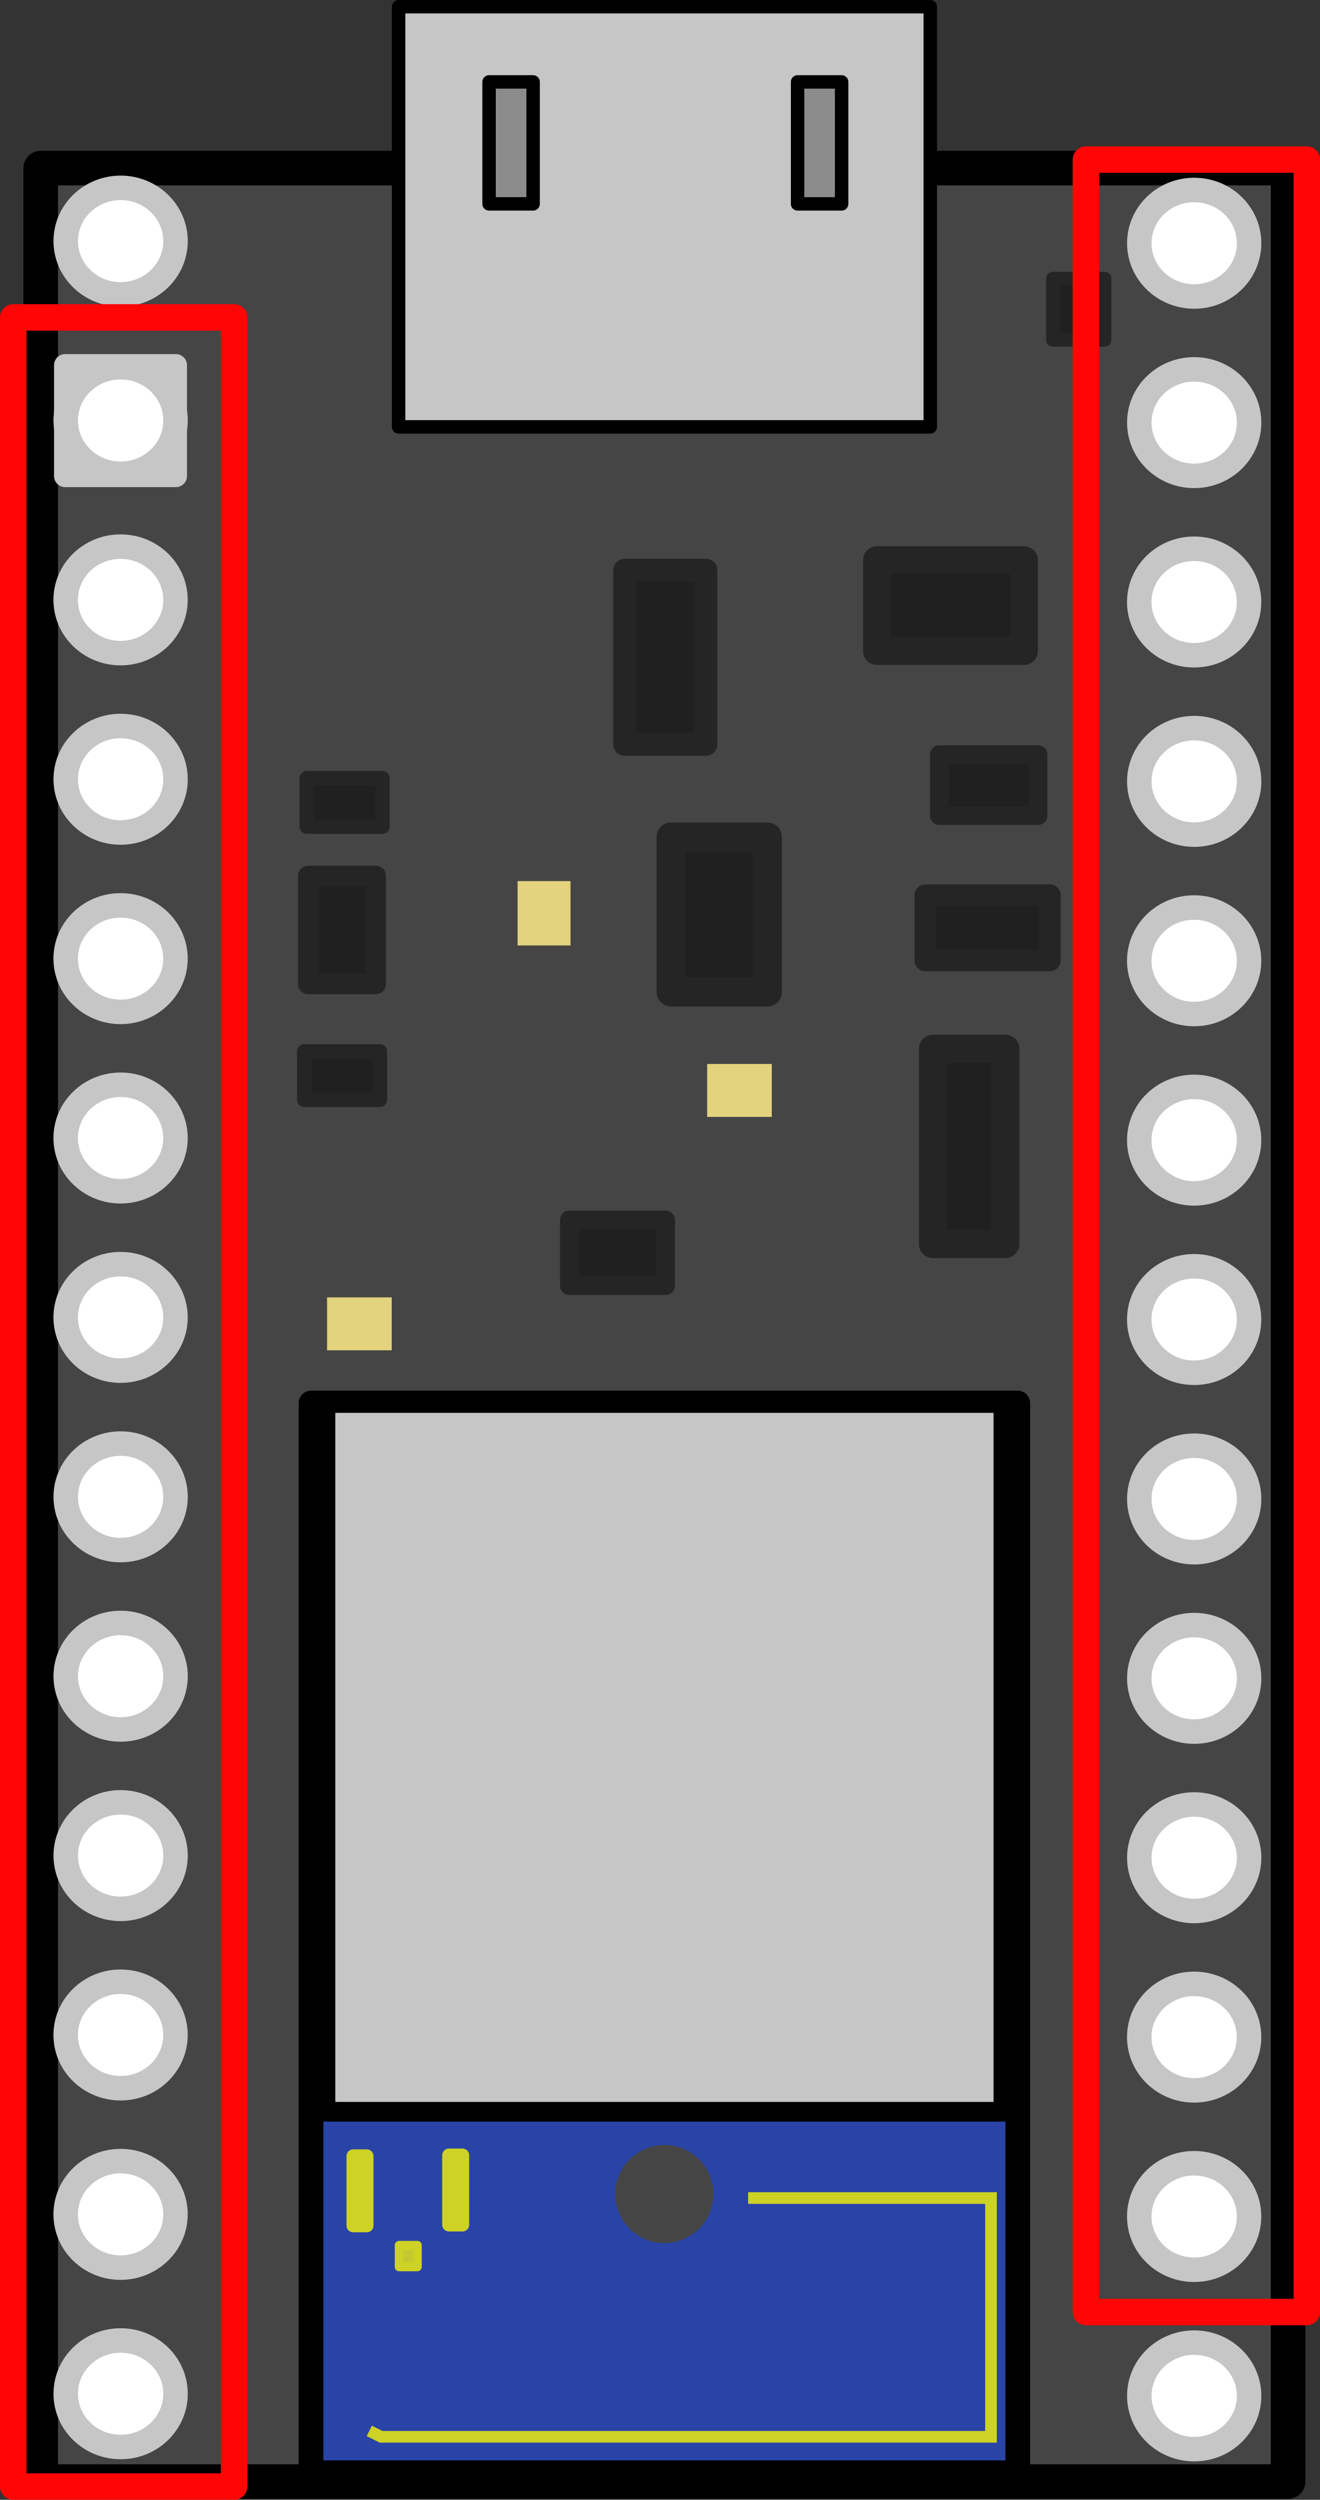 <?xml version="1.0" encoding="UTF-8" standalone="no"?>
<!-- Created with Inkscape (http://www.inkscape.org/) -->

<svg
   xmlns:dc="http://purl.org/dc/elements/1.1/"
   xmlns:cc="http://creativecommons.org/ns#"
   xmlns:rdf="http://www.w3.org/1999/02/22-rdf-syntax-ns#"
   xmlns:svg="http://www.w3.org/2000/svg"
   xmlns="http://www.w3.org/2000/svg"
   xmlns:sodipodi="http://sodipodi.sourceforge.net/DTD/sodipodi-0.dtd"
   xmlns:inkscape="http://www.inkscape.org/namespaces/inkscape"
   width="98.43"
   height="186.293"
   viewBox="0 0 26.043 49.29"
   version="1.1"
   id="svg8"
   inkscape:version="0.92.3 (2405546, 2018-03-11)"
   sodipodi:docname="ble_micro_pro_connection.svg">
  <rect x="0" y="0" width="26.043" height="49.29" fill="#333333" stroke="none"/>
  <defs
     id="defs2">
    <inkscape:perspective
       sodipodi:type="inkscape:persp3d"
       inkscape:vp_x="0 : 39.687501 : 1"
       inkscape:vp_y="0 : 999.99999 : 0"
       inkscape:vp_z="158.75 : 39.687501 : 1"
       inkscape:persp3d-origin="79.375 : 26.458334 : 1"
       id="perspective4533" />
  </defs>
  <sodipodi:namedview
     id="base"
     pagecolor="#ffffff"
     bordercolor="#666666"
     borderopacity="1.0"
     inkscape:pageopacity="0.0"
     inkscape:pageshadow="2"
     inkscape:zoom="2.8"
     inkscape:cx="-23.440826"
     inkscape:cy="119.76349"
     inkscape:document-units="mm"
     inkscape:current-layer="layer1"
     showgrid="false"
     units="px"
     inkscape:window-width="1920"
     inkscape:window-height="1137"
     inkscape:window-x="-8"
     inkscape:window-y="32"
     inkscape:window-maximized="1"
     fit-margin-top="0"
     fit-margin-left="0"
     fit-margin-right="0"
     fit-margin-bottom="0" />
  <g
     inkscape:label="レイヤー 1"
     inkscape:groupmode="layer"
     id="layer1"
     transform="translate(-66.524,-231.439)">
    <g
       style="fill:#000000;fill-opacity:0;stroke:#000000;stroke-width:-0;stroke-linecap:round;stroke-linejoin:round;stroke-opacity:1"
       id="g8"
       transform="matrix(0.004,0,0,0.004,-213.789,106.633)" />
    <g
       id="g10"
       style="fill:#000000;fill-opacity:0;stroke:#000000;stroke-width:0;stroke-linecap:round;stroke-linejoin:round;stroke-opacity:1"
       transform="matrix(0.004,0,0,0.004,-213.789,106.633)" />
    <g
       style="fill:#000000;fill-opacity:0;stroke:#000000;stroke-width:-0;stroke-linecap:round;stroke-linejoin:round;stroke-opacity:1"
       id="g158"
       transform="matrix(0.004,0,0,0.004,-213.789,106.633)" />
    <g
       style="fill:#000000;fill-opacity:0;stroke:#000000;stroke-width:-0;stroke-linecap:round;stroke-linejoin:round;stroke-opacity:1"
       id="g160"
       transform="matrix(0.004,0,0,0.004,-213.789,106.633)" />
    <g
       style="fill:#000000;fill-opacity:0;stroke:#000000;stroke-width:-0;stroke-linecap:round;stroke-linejoin:round;stroke-opacity:1"
       id="g226"
       transform="matrix(0.004,0,0,0.004,-213.789,106.633)" />
    <g
       style="fill:#000000;fill-opacity:0;stroke:#000000;stroke-width:-0;stroke-linecap:round;stroke-linejoin:round;stroke-opacity:1"
       id="g228"
       transform="matrix(0.004,0,0,0.004,-213.789,106.633)" />
    <g
       style="fill:#000000;fill-opacity:0;stroke:#000000;stroke-width:-0;stroke-linecap:round;stroke-linejoin:round;stroke-opacity:1"
       id="g280"
       transform="matrix(0.004,0,0,0.004,-213.789,106.633)" />
    <g
       style="fill:#000000;fill-opacity:0;stroke:#000000;stroke-width:-0;stroke-linecap:round;stroke-linejoin:round;stroke-opacity:1"
       id="g282"
       transform="matrix(0.004,0,0,0.004,-213.789,106.633)" />
    <g
       style="fill:#000000;fill-opacity:0;stroke:#000000;stroke-width:-0;stroke-linecap:round;stroke-linejoin:round;stroke-opacity:1"
       id="g290"
       transform="matrix(0.004,0,0,0.004,-213.789,106.633)" />
    <g
       style="fill:#000000;fill-opacity:0;stroke:#000000;stroke-width:-0;stroke-linecap:round;stroke-linejoin:round;stroke-opacity:1"
       id="g292"
       transform="matrix(0.004,0,0,0.004,-213.789,106.633)" />
    <g
       style="fill:#000000;fill-opacity:0;stroke:#000000;stroke-width:-0;stroke-linecap:round;stroke-linejoin:round;stroke-opacity:1"
       id="g294"
       transform="matrix(0.004,0,0,0.004,-213.789,106.633)" />
    <g
       id="g5760"
       transform="translate(10.772,-1.323)">
      <rect
         y="236.077"
         x="56.555"
         height="45.616"
         width="24.611"
         id="rect4529"
         style="fill:#454545;fill-opacity:1;stroke:#000000;stroke-width:0.682;stroke-linecap:square;stroke-linejoin:round;stroke-miterlimit:4;stroke-dasharray:none;stroke-opacity:1;paint-order:normal" />
      <g
         transform="translate(27.868,1.134)"
         id="g4666">
        <rect
           style="fill:#2944a6;fill-opacity:1;stroke:#000000;stroke-width:0.487;stroke-linecap:square;stroke-linejoin:round;stroke-miterlimit:4;stroke-dasharray:none;stroke-opacity:1;paint-order:normal"
           id="rect4549-0"
           width="13.943"
           height="21.093"
           x="34.021"
           y="259.292" />
        <rect
           style="fill:#c6c6c6;fill-opacity:1;stroke:#000000;stroke-width:0.388;stroke-linecap:square;stroke-linejoin:round;stroke-miterlimit:4;stroke-dasharray:none;stroke-opacity:1;paint-order:normal"
           id="rect4549-8"
           width="13.374"
           height="13.975"
           x="34.306"
           y="259.292" />
        <path
           sodipodi:nodetypes="ccccc"
           inkscape:connector-curvature="0"
           id="path4617"
           d="m 35.17,279.56 0.233,0.116 h 12.033 v -4.708 h -4.792"
           style="fill:none;stroke:#ced225;stroke-width:0.23px;stroke-linecap:butt;stroke-linejoin:miter;stroke-opacity:1" />
        <circle
           style="fill:#454545;fill-opacity:1;stroke:#454545;stroke-width:0.265;stroke-linecap:square;stroke-linejoin:round;stroke-miterlimit:4;stroke-dasharray:none;stroke-opacity:1;paint-order:normal"
           id="path4619"
           cx="40.992"
           cy="274.89"
           r="0.835" />
        <rect
           style="fill:#c3c92e;fill-opacity:1;stroke:#ced225;stroke-width:0.265;stroke-linecap:square;stroke-linejoin:round;stroke-miterlimit:4;stroke-dasharray:none;stroke-opacity:1;paint-order:normal"
           id="rect4621"
           width="0.267"
           height="1.37"
           x="34.853"
           y="274.141" />
        <rect
           style="fill:#c3c92e;fill-opacity:1;stroke:#ced225;stroke-width:0.265;stroke-linecap:square;stroke-linejoin:round;stroke-miterlimit:4;stroke-dasharray:none;stroke-opacity:1;paint-order:normal"
           id="rect4621-9"
           width="0.267"
           height="1.37"
           x="36.741"
           y="274.125" />
        <rect
           style="fill:#c3c92e;fill-opacity:1;stroke:#ced225;stroke-width:0.172;stroke-linecap:square;stroke-linejoin:round;stroke-miterlimit:4;stroke-dasharray:none;stroke-opacity:1;paint-order:normal"
           id="rect4621-9-7"
           width="0.36"
           height="0.427"
           x="35.759"
           y="275.899" />
      </g>
      <g
         transform="translate(-7.951,0.71)"
         id="g4805-7">
        <ellipse
           style="fill:#ffffff;fill-opacity:1;stroke:#c6c6c6;stroke-width:0.483;stroke-linecap:square;stroke-linejoin:round;stroke-miterlimit:4;stroke-dasharray:none;stroke-opacity:1;paint-order:normal"
           id="path4673-8"
           cx="87.264"
           cy="236.848"
           rx="1.083"
           ry="1.05" />
        <ellipse
           style="fill:#ffffff;fill-opacity:1;stroke:#c6c6c6;stroke-width:0.483;stroke-linecap:square;stroke-linejoin:round;stroke-miterlimit:4;stroke-dasharray:none;stroke-opacity:1;paint-order:normal"
           id="path4673-7-3"
           cx="87.264"
           cy="240.385"
           rx="1.083"
           ry="1.05" />
        <ellipse
           style="fill:#ffffff;fill-opacity:1;stroke:#c6c6c6;stroke-width:0.483;stroke-linecap:square;stroke-linejoin:round;stroke-miterlimit:4;stroke-dasharray:none;stroke-opacity:1;paint-order:normal"
           id="path4673-7-5-3"
           cx="87.263"
           cy="243.922"
           rx="1.083"
           ry="1.05" />
        <ellipse
           style="fill:#ffffff;fill-opacity:1;stroke:#c6c6c6;stroke-width:0.483;stroke-linecap:square;stroke-linejoin:round;stroke-miterlimit:4;stroke-dasharray:none;stroke-opacity:1;paint-order:normal"
           id="path4673-7-5-5-1"
           cx="87.264"
           cy="247.459"
           rx="1.083"
           ry="1.05" />
        <ellipse
           style="fill:#ffffff;fill-opacity:1;stroke:#c6c6c6;stroke-width:0.483;stroke-linecap:square;stroke-linejoin:round;stroke-miterlimit:4;stroke-dasharray:none;stroke-opacity:1;paint-order:normal"
           id="path4673-7-5-5-2-82"
           cx="87.263"
           cy="250.996"
           rx="1.083"
           ry="1.05" />
        <ellipse
           style="fill:#ffffff;fill-opacity:1;stroke:#c6c6c6;stroke-width:0.483;stroke-linecap:square;stroke-linejoin:round;stroke-miterlimit:4;stroke-dasharray:none;stroke-opacity:1;paint-order:normal"
           id="path4673-7-5-5-2-8-2"
           cx="87.263"
           cy="254.533"
           rx="1.083"
           ry="1.05" />
        <ellipse
           style="fill:#ffffff;fill-opacity:1;stroke:#c6c6c6;stroke-width:0.483;stroke-linecap:square;stroke-linejoin:round;stroke-miterlimit:4;stroke-dasharray:none;stroke-opacity:1;paint-order:normal"
           id="path4673-7-5-5-2-4-8"
           cx="87.263"
           cy="258.07"
           rx="1.083"
           ry="1.05" />
        <ellipse
           style="fill:#ffffff;fill-opacity:1;stroke:#c6c6c6;stroke-width:0.483;stroke-linecap:square;stroke-linejoin:round;stroke-miterlimit:4;stroke-dasharray:none;stroke-opacity:1;paint-order:normal"
           id="path4673-7-5-5-2-7-7"
           cx="87.264"
           cy="261.608"
           rx="1.083"
           ry="1.05" />
        <ellipse
           style="fill:#ffffff;fill-opacity:1;stroke:#c6c6c6;stroke-width:0.483;stroke-linecap:square;stroke-linejoin:round;stroke-miterlimit:4;stroke-dasharray:none;stroke-opacity:1;paint-order:normal"
           id="path4673-7-5-5-2-44-4"
           cx="87.264"
           cy="265.145"
           rx="1.083"
           ry="1.05" />
        <ellipse
           style="fill:#ffffff;fill-opacity:1;stroke:#c6c6c6;stroke-width:0.483;stroke-linecap:square;stroke-linejoin:round;stroke-miterlimit:4;stroke-dasharray:none;stroke-opacity:1;paint-order:normal"
           id="path4673-7-5-5-2-46-7"
           cx="87.264"
           cy="268.682"
           rx="1.083"
           ry="1.05" />
        <ellipse
           style="fill:#ffffff;fill-opacity:1;stroke:#c6c6c6;stroke-width:0.483;stroke-linecap:square;stroke-linejoin:round;stroke-miterlimit:4;stroke-dasharray:none;stroke-opacity:1;paint-order:normal"
           id="path4673-7-5-5-2-6-7"
           cx="87.263"
           cy="272.219"
           rx="1.083"
           ry="1.05" />
        <ellipse
           style="fill:#ffffff;fill-opacity:1;stroke:#c6c6c6;stroke-width:0.483;stroke-linecap:square;stroke-linejoin:round;stroke-miterlimit:4;stroke-dasharray:none;stroke-opacity:1;paint-order:normal"
           id="path4673-7-5-5-2-3-0"
           cx="87.263"
           cy="275.756"
           rx="1.083"
           ry="1.05" />
        <ellipse
           style="fill:#ffffff;fill-opacity:1;stroke:#c6c6c6;stroke-width:0.483;stroke-linecap:square;stroke-linejoin:round;stroke-miterlimit:4;stroke-dasharray:none;stroke-opacity:1;paint-order:normal"
           id="path4673-7-5-5-2-39-2"
           cx="87.264"
           cy="279.293"
           rx="1.083"
           ry="1.05" />
      </g>
      <g
         transform="translate(0.134,0.067)"
         id="g4878">
        <rect
           style="fill:#c6c6c6;fill-opacity:1;stroke:#c6c6c6;stroke-width:0.438;stroke-linecap:square;stroke-linejoin:round;stroke-miterlimit:4;stroke-dasharray:none;stroke-opacity:1;paint-order:normal"
           id="rect4861"
           width="2.185"
           height="2.185"
           x="56.903"
           y="239.896" />
        <g
           id="g4805"
           transform="translate(-29.266,0.601)">
          <ellipse
             ry="1.05"
             rx="1.083"
             cy="236.848"
             cx="87.264"
             id="path4673"
             style="fill:#ffffff;fill-opacity:1;stroke:#c6c6c6;stroke-width:0.483;stroke-linecap:square;stroke-linejoin:round;stroke-miterlimit:4;stroke-dasharray:none;stroke-opacity:1;paint-order:normal" />
          <ellipse
             ry="1.05"
             rx="1.083"
             cy="240.385"
             cx="87.264"
             id="path4673-7"
             style="fill:#ffffff;fill-opacity:1;stroke:#c6c6c6;stroke-width:0.483;stroke-linecap:square;stroke-linejoin:round;stroke-miterlimit:4;stroke-dasharray:none;stroke-opacity:1;paint-order:normal" />
          <ellipse
             ry="1.05"
             rx="1.083"
             cy="243.922"
             cx="87.263"
             id="path4673-7-5"
             style="fill:#ffffff;fill-opacity:1;stroke:#c6c6c6;stroke-width:0.483;stroke-linecap:square;stroke-linejoin:round;stroke-miterlimit:4;stroke-dasharray:none;stroke-opacity:1;paint-order:normal" />
          <ellipse
             ry="1.05"
             rx="1.083"
             cy="247.459"
             cx="87.264"
             id="path4673-7-5-5"
             style="fill:#ffffff;fill-opacity:1;stroke:#c6c6c6;stroke-width:0.483;stroke-linecap:square;stroke-linejoin:round;stroke-miterlimit:4;stroke-dasharray:none;stroke-opacity:1;paint-order:normal" />
          <ellipse
             ry="1.05"
             rx="1.083"
             cy="250.996"
             cx="87.263"
             id="path4673-7-5-5-2"
             style="fill:#ffffff;fill-opacity:1;stroke:#c6c6c6;stroke-width:0.483;stroke-linecap:square;stroke-linejoin:round;stroke-miterlimit:4;stroke-dasharray:none;stroke-opacity:1;paint-order:normal" />
          <ellipse
             ry="1.05"
             rx="1.083"
             cy="254.533"
             cx="87.263"
             id="path4673-7-5-5-2-8"
             style="fill:#ffffff;fill-opacity:1;stroke:#c6c6c6;stroke-width:0.483;stroke-linecap:square;stroke-linejoin:round;stroke-miterlimit:4;stroke-dasharray:none;stroke-opacity:1;paint-order:normal" />
          <ellipse
             ry="1.05"
             rx="1.083"
             cy="258.07"
             cx="87.263"
             id="path4673-7-5-5-2-4"
             style="fill:#ffffff;fill-opacity:1;stroke:#c6c6c6;stroke-width:0.483;stroke-linecap:square;stroke-linejoin:round;stroke-miterlimit:4;stroke-dasharray:none;stroke-opacity:1;paint-order:normal" />
          <ellipse
             ry="1.05"
             rx="1.083"
             cy="261.608"
             cx="87.264"
             id="path4673-7-5-5-2-7"
             style="fill:#ffffff;fill-opacity:1;stroke:#c6c6c6;stroke-width:0.483;stroke-linecap:square;stroke-linejoin:round;stroke-miterlimit:4;stroke-dasharray:none;stroke-opacity:1;paint-order:normal" />
          <ellipse
             ry="1.05"
             rx="1.083"
             cy="265.145"
             cx="87.264"
             id="path4673-7-5-5-2-44"
             style="fill:#ffffff;fill-opacity:1;stroke:#c6c6c6;stroke-width:0.483;stroke-linecap:square;stroke-linejoin:round;stroke-miterlimit:4;stroke-dasharray:none;stroke-opacity:1;paint-order:normal" />
          <ellipse
             ry="1.05"
             rx="1.083"
             cy="268.682"
             cx="87.264"
             id="path4673-7-5-5-2-46"
             style="fill:#ffffff;fill-opacity:1;stroke:#c6c6c6;stroke-width:0.483;stroke-linecap:square;stroke-linejoin:round;stroke-miterlimit:4;stroke-dasharray:none;stroke-opacity:1;paint-order:normal" />
          <ellipse
             ry="1.05"
             rx="1.083"
             cy="272.219"
             cx="87.263"
             id="path4673-7-5-5-2-6"
             style="fill:#ffffff;fill-opacity:1;stroke:#c6c6c6;stroke-width:0.483;stroke-linecap:square;stroke-linejoin:round;stroke-miterlimit:4;stroke-dasharray:none;stroke-opacity:1;paint-order:normal" />
          <ellipse
             ry="1.05"
             rx="1.083"
             cy="275.756"
             cx="87.263"
             id="path4673-7-5-5-2-3"
             style="fill:#ffffff;fill-opacity:1;stroke:#c6c6c6;stroke-width:0.483;stroke-linecap:square;stroke-linejoin:round;stroke-miterlimit:4;stroke-dasharray:none;stroke-opacity:1;paint-order:normal" />
          <ellipse
             ry="1.05"
             rx="1.083"
             cy="279.293"
             cx="87.264"
             id="path4673-7-5-5-2-39"
             style="fill:#ffffff;fill-opacity:1;stroke:#c6c6c6;stroke-width:0.483;stroke-linecap:square;stroke-linejoin:round;stroke-miterlimit:4;stroke-dasharray:none;stroke-opacity:1;paint-order:normal" />
        </g>
      </g>
      <rect
         y="243.805"
         x="73.052"
         height="1.795"
         width="2.905"
         id="rect4957"
         style="fill:#202020;fill-opacity:1;stroke:#252525;stroke-width:0.544;stroke-linecap:square;stroke-linejoin:round;stroke-miterlimit:4;stroke-dasharray:none;stroke-opacity:1;paint-order:normal" />
      <rect
         inkscape:transform-center-y="-0.058465211"
         inkscape:transform-center-x="-0.08352173"
         y="238.254"
         x="76.524"
         height="1.211"
         width="1.022"
         id="rect4957-0-2"
         style="fill:#202020;fill-opacity:1;stroke:#252525;stroke-width:0.265;stroke-linecap:square;stroke-linejoin:round;stroke-miterlimit:4;stroke-dasharray:none;stroke-opacity:1;paint-order:normal" />
      <g
         transform="translate(24.255)"
         id="g5578">
        <g
           style="fill:#e0e0e0;fill-opacity:1;stroke:none;stroke-width:-0;stroke-linecap:round;stroke-linejoin:round;stroke-opacity:1"
           id="g170"
           transform="matrix(0.004,0,0,0.004,-213.789,106.633)">
          <path
             inkscape:connector-curvature="0"
             id="path162"
             d="m 73511,39772 h -276 v -394 h 276 z"
             style="fill:#e0e0e0;fill-opacity:1;fill-rule:evenodd;stroke:none;stroke-width:0;stroke-linecap:round;stroke-linejoin:round;stroke-opacity:1" />
          <path
             inkscape:connector-curvature="0"
             id="path164"
             d="m 73511,39024 h -276 v -237 h 276 z"
             style="fill:#e0e0e0;fill-opacity:1;fill-rule:evenodd;stroke:none;stroke-width:0;stroke-linecap:round;stroke-linejoin:round;stroke-opacity:1" />
          <path
             inkscape:connector-curvature="0"
             id="path166"
             d="m 72724,39024 h -276 v -237 h 276 z"
             style="fill:#e0e0e0;fill-opacity:1;fill-rule:evenodd;stroke:none;stroke-width:0;stroke-linecap:round;stroke-linejoin:round;stroke-opacity:1" />
          <path
             inkscape:connector-curvature="0"
             id="path168"
             d="m 72724,39772 h -276 v -237 h 276 z"
             style="fill:#e0e0e0;fill-opacity:1;fill-rule:evenodd;stroke:none;stroke-width:0;stroke-linecap:round;stroke-linejoin:round;stroke-opacity:1" />
        </g>
        <g
           style="fill:#e0e0e0;fill-opacity:1;stroke:none;stroke-width:-0;stroke-linecap:round;stroke-linejoin:round;stroke-opacity:1"
           id="g182"
           transform="matrix(0.004,0,0,0.004,-213.789,106.633)">
          <path
             inkscape:connector-curvature="0"
             id="path172"
             d="m 73939,40975 v 255 h -417 v -255 z"
             style="fill:#e0e0e0;fill-opacity:1;fill-rule:evenodd;stroke:none;stroke-width:0;stroke-linecap:round;stroke-linejoin:round;stroke-opacity:1" />
          <path
             inkscape:connector-curvature="0"
             id="path174"
             d="m 73939,40601 v 255 h -417 v -255 z"
             style="fill:#e0e0e0;fill-opacity:1;fill-rule:evenodd;stroke:none;stroke-width:0;stroke-linecap:round;stroke-linejoin:round;stroke-opacity:1" />
          <path
             inkscape:connector-curvature="0"
             id="path176"
             d="m 73939,40227 v 255 h -417 v -255 z"
             style="fill:#e0e0e0;fill-opacity:1;fill-rule:evenodd;stroke:none;stroke-width:0;stroke-linecap:round;stroke-linejoin:round;stroke-opacity:1" />
          <path
             inkscape:connector-curvature="0"
             id="path178"
             d="m 73073,40227 v 255 h -417 v -255 z"
             style="fill:#e0e0e0;fill-opacity:1;fill-rule:evenodd;stroke:none;stroke-width:0;stroke-linecap:round;stroke-linejoin:round;stroke-opacity:1" />
          <path
             inkscape:connector-curvature="0"
             id="path180"
             d="m 73073,40975 v 255 h -417 v -255 z"
             style="fill:#e0e0e0;fill-opacity:1;fill-rule:evenodd;stroke:none;stroke-width:0;stroke-linecap:round;stroke-linejoin:round;stroke-opacity:1" />
        </g>
        <g
           style="fill:#e0e0e0;fill-opacity:1;stroke:none;stroke-width:-0;stroke-linecap:round;stroke-linejoin:round;stroke-opacity:1"
           id="g188"
           transform="matrix(0.004,0,0,0.004,-213.789,106.633)">
          <path
             inkscape:connector-curvature="0"
             id="path184"
             d="m 73256,42511 v 177 h -236 v -177 z"
             style="fill:#e0e0e0;fill-opacity:1;fill-rule:evenodd;stroke:none;stroke-width:0;stroke-linecap:round;stroke-linejoin:round;stroke-opacity:1" />
          <path
             inkscape:connector-curvature="0"
             id="path186"
             d="m 72429,42511 v 177 h -236 v -177 z"
             style="fill:#e0e0e0;fill-opacity:1;fill-rule:evenodd;stroke:none;stroke-width:0;stroke-linecap:round;stroke-linejoin:round;stroke-opacity:1" />
        </g>
        <g
           style="fill:#e0e0e0;fill-opacity:1;stroke:none;stroke-width:-0;stroke-linecap:round;stroke-linejoin:round;stroke-opacity:1"
           id="g194"
           transform="matrix(0.004,0,0,0.004,-213.789,106.633)">
          <path
             inkscape:connector-curvature="0"
             id="path190"
             d="m 73266,41552 v 295 h -315 v -295 z"
             style="fill:#e0e0e0;fill-opacity:1;fill-rule:evenodd;stroke:none;stroke-width:0;stroke-linecap:round;stroke-linejoin:round;stroke-opacity:1" />
          <path
             inkscape:connector-curvature="0"
             id="path192"
             d="m 73857,41552 v 295 h -315 v -295 z"
             style="fill:#e0e0e0;fill-opacity:1;fill-rule:evenodd;stroke:none;stroke-width:0;stroke-linecap:round;stroke-linejoin:round;stroke-opacity:1" />
        </g>
        <g
           style="fill:#e0e0e0;fill-opacity:1;stroke:none;stroke-width:-0;stroke-linecap:round;stroke-linejoin:round;stroke-opacity:1"
           id="g200"
           transform="matrix(0.004,0,0,0.004,-213.789,106.633)">
          <path
             inkscape:connector-curvature="0"
             id="path196"
             d="m 71157,42852 v 295 h -315 v -295 z"
             style="fill:#e0e0e0;fill-opacity:1;fill-rule:evenodd;stroke:none;stroke-width:0;stroke-linecap:round;stroke-linejoin:round;stroke-opacity:1" />
          <path
             inkscape:connector-curvature="0"
             id="path198"
             d="m 71748,42852 v 295 h -315 v -295 z"
             style="fill:#e0e0e0;fill-opacity:1;fill-rule:evenodd;stroke:none;stroke-width:0;stroke-linecap:round;stroke-linejoin:round;stroke-opacity:1" />
        </g>
        <g
           style="fill:#e0e0e0;fill-opacity:1;stroke:none;stroke-width:-0;stroke-linecap:round;stroke-linejoin:round;stroke-opacity:1"
           id="g208"
           transform="matrix(0.004,0,0,0.004,-213.789,106.633)">
          <path
             inkscape:connector-curvature="0"
             id="path202"
             d="m 74129,41783 v -315 h 354 v 315 z"
             style="fill:#e0e0e0;fill-opacity:1;fill-rule:evenodd;stroke:none;stroke-width:0;stroke-linecap:round;stroke-linejoin:round;stroke-opacity:1" />
          <path
             inkscape:connector-curvature="0"
             id="path204"
             d="m 74129,42531 v -315 h 354 v 315 z"
             style="fill:#e0e0e0;fill-opacity:1;fill-rule:evenodd;stroke:none;stroke-width:0;stroke-linecap:round;stroke-linejoin:round;stroke-opacity:1" />
          <path
             inkscape:connector-curvature="0"
             id="path206"
             d="m 74916,42157 v -315 h 354 v 315 z"
             style="fill:#e0e0e0;fill-opacity:1;fill-rule:evenodd;stroke:none;stroke-width:0;stroke-linecap:round;stroke-linejoin:round;stroke-opacity:1" />
        </g>
        <g
           style="fill:#000000;fill-opacity:0;stroke:none;stroke-width:-0;stroke-linecap:round;stroke-linejoin:round;stroke-opacity:1"
           id="g224"
           transform="matrix(0.004,0,0,0.004,-213.789,106.633)">
          <path
             inkscape:connector-curvature="0"
             id="path210"
             d="m 73787,36695 v 709 h -669 v -709 z"
             style="fill:#e0e0e0;fill-opacity:1;fill-rule:evenodd;stroke:none;stroke-width:0;stroke-linecap:round;stroke-linejoin:round;stroke-opacity:1" />
          <path
             inkscape:connector-curvature="0"
             id="path212"
             d="m 72881,36695 v 709 h -669 v -709 z"
             style="fill:#e0e0e0;fill-opacity:1;fill-rule:evenodd;stroke:none;stroke-width:0;stroke-linecap:round;stroke-linejoin:round;stroke-opacity:1" />
          <path
             inkscape:connector-curvature="0"
             id="path214"
             d="m 73570,37857 v 492 h -118 v -492 z"
             style="fill:#e0e0e0;fill-opacity:1;fill-rule:evenodd;stroke:none;stroke-width:0;stroke-linecap:round;stroke-linejoin:round;stroke-opacity:1" />
          <path
             inkscape:connector-curvature="0"
             id="path216"
             d="m 73314,37857 v 492 h -118 v -492 z"
             style="fill:#e0e0e0;fill-opacity:1;fill-rule:evenodd;stroke:none;stroke-width:0;stroke-linecap:round;stroke-linejoin:round;stroke-opacity:1" />
          <path
             inkscape:connector-curvature="0"
             id="path218"
             d="m 73059,37857 v 492 h -119 v -492 z"
             style="fill:#e0e0e0;fill-opacity:1;fill-rule:evenodd;stroke:none;stroke-width:0;stroke-linecap:round;stroke-linejoin:round;stroke-opacity:1" />
          <path
             inkscape:connector-curvature="0"
             id="path220"
             d="m 72803,37857 v 492 h -118 v -492 z"
             style="fill:#e0e0e0;fill-opacity:1;fill-rule:evenodd;stroke:none;stroke-width:0;stroke-linecap:round;stroke-linejoin:round;stroke-opacity:1" />
          <path
             inkscape:connector-curvature="0"
             id="path222"
             d="m 72547,37857 v 492 h -118 v -492 z"
             style="fill:#e0e0e0;fill-opacity:1;fill-rule:evenodd;stroke:none;stroke-width:0;stroke-linecap:round;stroke-linejoin:round;stroke-opacity:1" />
        </g>
        <g
           style="fill:#e0e0e0;fill-opacity:1;stroke:none;stroke-width:-0;stroke-linecap:round;stroke-linejoin:round;stroke-opacity:1"
           id="g234"
           transform="matrix(0.004,0,0,0.004,-213.789,106.633)">
          <path
             inkscape:connector-curvature="0"
             id="path230"
             d="m 74268,40088 v -177 h 236 v 177 z"
             style="fill:#e0e0e0;fill-opacity:1;fill-rule:evenodd;stroke:none;stroke-width:0;stroke-linecap:round;stroke-linejoin:round;stroke-opacity:1" />
          <path
             inkscape:connector-curvature="0"
             id="path232"
             d="m 75095,40088 v -177 h 236 v 177 z"
             style="fill:#e0e0e0;fill-opacity:1;fill-rule:evenodd;stroke:none;stroke-width:0;stroke-linecap:round;stroke-linejoin:round;stroke-opacity:1" />
        </g>
        <g
           style="fill:#e0e0e0;fill-opacity:1;stroke:none;stroke-width:-0;stroke-linecap:round;stroke-linejoin:round;stroke-opacity:1"
           id="g240"
           transform="matrix(0.004,0,0,0.004,-213.789,106.633)">
          <path
             inkscape:connector-curvature="0"
             id="path236"
             d="m 75410,40583 v 433 h -315 v -433 z"
             style="fill:#e0e0e0;fill-opacity:1;fill-rule:evenodd;stroke:none;stroke-width:0;stroke-linecap:round;stroke-linejoin:round;stroke-opacity:1" />
          <path
             inkscape:connector-curvature="0"
             id="path238"
             d="m 74504,40583 v 433 h -315 v -433 z"
             style="fill:#e0e0e0;fill-opacity:1;fill-rule:evenodd;stroke:none;stroke-width:0;stroke-linecap:round;stroke-linejoin:round;stroke-opacity:1" />
        </g>
        <g
           style="fill:#e0e0e0;fill-opacity:1;stroke:none;stroke-width:-0;stroke-linecap:round;stroke-linejoin:round;stroke-opacity:1"
           id="g254"
           transform="matrix(0.004,0,0,0.004,-213.789,106.633)">
          <path
             inkscape:connector-curvature="0"
             id="path242"
             d="m 70682,40618 v -157 h 255 v 157 z"
             style="fill:#e0e0e0;fill-opacity:1;fill-rule:evenodd;stroke:none;stroke-width:0;stroke-linecap:round;stroke-linejoin:round;stroke-opacity:1" />
          <path
             inkscape:connector-curvature="0"
             id="path244"
             d="m 70682,41130 v -157 h 255 v 157 z"
             style="fill:#e0e0e0;fill-opacity:1;fill-rule:evenodd;stroke:none;stroke-width:0;stroke-linecap:round;stroke-linejoin:round;stroke-opacity:1" />
          <path
             inkscape:connector-curvature="0"
             id="path246"
             d="m 71430,40874 v -157 h 255 v 157 z"
             style="fill:#e0e0e0;fill-opacity:1;fill-rule:evenodd;stroke:none;stroke-width:0;stroke-linecap:round;stroke-linejoin:round;stroke-opacity:1" />
          <path
             inkscape:connector-curvature="0"
             id="path248"
             d="m 70682,40874 v -157 h 255 v 157 z"
             style="fill:#e0e0e0;fill-opacity:1;fill-rule:evenodd;stroke:none;stroke-width:0;stroke-linecap:round;stroke-linejoin:round;stroke-opacity:1" />
          <path
             inkscape:connector-curvature="0"
             id="path250"
             d="m 71430,41130 v -157 h 255 v 157 z"
             style="fill:#e0e0e0;fill-opacity:1;fill-rule:evenodd;stroke:none;stroke-width:0;stroke-linecap:round;stroke-linejoin:round;stroke-opacity:1" />
          <path
             inkscape:connector-curvature="0"
             id="path252"
             d="m 71430,40618 v -157 h 255 v 157 z"
             style="fill:#e0e0e0;fill-opacity:1;fill-rule:evenodd;stroke:none;stroke-width:0;stroke-linecap:round;stroke-linejoin:round;stroke-opacity:1" />
        </g>
        <g
           style="fill:#e0e0e0;fill-opacity:1;stroke:none;stroke-width:-0;stroke-linecap:round;stroke-linejoin:round;stroke-opacity:1"
           id="g260"
           transform="matrix(0.004,0,0,0.004,-213.789,106.633)">
          <path
             inkscape:connector-curvature="0"
             id="path256"
             d="m 72463,40587 h -295 v -315 h 295 z"
             style="fill:#e0e0e0;fill-opacity:1;fill-rule:evenodd;stroke:none;stroke-width:0;stroke-linecap:round;stroke-linejoin:round;stroke-opacity:1" />
          <path
             inkscape:connector-curvature="0"
             id="path258"
             d="m 72463,41177 h -295 v -315 h 295 z"
             style="fill:#e0e0e0;fill-opacity:1;fill-rule:evenodd;stroke:none;stroke-width:0;stroke-linecap:round;stroke-linejoin:round;stroke-opacity:1" />
        </g>
        <g
           style="fill:#e0e0e0;fill-opacity:1;stroke:none;stroke-width:-0;stroke-linecap:round;stroke-linejoin:round;stroke-opacity:1"
           id="g266"
           transform="matrix(0.004,0,0,0.004,-213.789,106.633)">
          <path
             inkscape:connector-curvature="0"
             id="path262"
             d="m 75473,37752 h -355 v -197 h 355 z"
             style="fill:#e0e0e0;fill-opacity:1;fill-rule:evenodd;stroke:none;stroke-width:0;stroke-linecap:round;stroke-linejoin:round;stroke-opacity:1" />
          <path
             inkscape:connector-curvature="0"
             id="path264"
             d="m 75473,37161 h -355 v -196 h 355 z"
             style="fill:#e0e0e0;fill-opacity:1;fill-rule:evenodd;stroke:none;stroke-width:0;stroke-linecap:round;stroke-linejoin:round;stroke-opacity:1" />
        </g>
        <g
           style="fill:#e0e0e0;fill-opacity:1;stroke:none;stroke-width:-0;stroke-linecap:round;stroke-linejoin:round;stroke-opacity:1"
           id="g272"
           transform="matrix(0.004,0,0,0.004,-213.789,106.633)">
          <path
             inkscape:connector-curvature="0"
             id="path268"
             d="m 71598,39914 v 355 h -197 v -355 z"
             style="fill:#e0e0e0;fill-opacity:1;fill-rule:evenodd;stroke:none;stroke-width:0;stroke-linecap:round;stroke-linejoin:round;stroke-opacity:1" />
          <path
             inkscape:connector-curvature="0"
             id="path270"
             d="m 71007,39914 v 355 h -196 v -355 z"
             style="fill:#e0e0e0;fill-opacity:1;fill-rule:evenodd;stroke:none;stroke-width:0;stroke-linecap:round;stroke-linejoin:round;stroke-opacity:1" />
        </g>
        <g
           style="fill:#e0e0e0;fill-opacity:1;stroke:none;stroke-width:-0;stroke-linecap:round;stroke-linejoin:round;stroke-opacity:1"
           id="g278"
           transform="matrix(0.004,0,0,0.004,-213.789,106.633)">
          <path
             inkscape:connector-curvature="0"
             id="path274"
             d="m 70806,41797 v -355 h 197 v 355 z"
             style="fill:#e0e0e0;fill-opacity:1;fill-rule:evenodd;stroke:none;stroke-width:0;stroke-linecap:round;stroke-linejoin:round;stroke-opacity:1" />
          <path
             inkscape:connector-curvature="0"
             id="path276"
             d="m 71396,41797 v -355 h 197 v 355 z"
             style="fill:#e0e0e0;fill-opacity:1;fill-rule:evenodd;stroke:none;stroke-width:0;stroke-linecap:round;stroke-linejoin:round;stroke-opacity:1" />
        </g>
        <g
           style="fill:#e0e0e0;fill-opacity:1;stroke:none;stroke-width:-0;stroke-linecap:round;stroke-linejoin:round;stroke-opacity:1"
           id="g288"
           transform="matrix(0.004,0,0,0.004,-213.789,106.633)">
          <path
             inkscape:connector-curvature="0"
             id="path284"
             d="m 73851,39334 v -669 h 355 v 669 z"
             style="fill:#e0e0e0;fill-opacity:1;fill-rule:evenodd;stroke:none;stroke-width:0;stroke-linecap:round;stroke-linejoin:round;stroke-opacity:1" />
          <path
             inkscape:connector-curvature="0"
             id="path286"
             d="m 74993,39334 v -669 h 355 v 669 z"
             style="fill:#e0e0e0;fill-opacity:1;fill-rule:evenodd;stroke:none;stroke-width:0;stroke-linecap:round;stroke-linejoin:round;stroke-opacity:1" />
        </g>
      </g>
      <rect
         y="247.64"
         x="74.284"
         height="1.205"
         width="1.95"
         id="rect4957-0"
         style="fill:#202020;fill-opacity:1;stroke:#252525;stroke-width:0.365;stroke-linecap:square;stroke-linejoin:round;stroke-miterlimit:4;stroke-dasharray:none;stroke-opacity:1;paint-order:normal" />
      <rect
         y="250.412"
         x="74.008"
         height="1.288"
         width="2.458"
         id="rect4957-0-5"
         style="fill:#202020;fill-opacity:1;stroke:#252525;stroke-width:0.424;stroke-linecap:square;stroke-linejoin:round;stroke-miterlimit:4;stroke-dasharray:none;stroke-opacity:1;paint-order:normal" />
      <rect
         y="253.443"
         x="74.16"
         height="3.847"
         width="1.426"
         id="rect4957-0-5-7"
         style="fill:#202020;fill-opacity:1;stroke:#252525;stroke-width:0.558;stroke-linecap:square;stroke-linejoin:round;stroke-miterlimit:4;stroke-dasharray:none;stroke-opacity:1;paint-order:normal" />
      <rect
         y="249.266"
         x="68.994"
         height="3.055"
         width="1.897"
         id="rect4957-0-5-7-9-2"
         style="fill:#202020;fill-opacity:1;stroke:#252525;stroke-width:0.574;stroke-linecap:square;stroke-linejoin:round;stroke-miterlimit:4;stroke-dasharray:none;stroke-opacity:1;paint-order:normal" />
      <rect
         y="244.005"
         x="68.076"
         height="3.434"
         width="1.603"
         id="rect4880"
         style="fill:#202020;fill-opacity:1;stroke:#252525;stroke-width:0.451;stroke-linecap:square;stroke-linejoin:round;stroke-miterlimit:4;stroke-dasharray:none;stroke-opacity:1;paint-order:normal" />
      <rect
         y="250.033"
         x="61.834"
         height="2.132"
         width="1.331"
         id="rect4957-0-5-7-9-2-3"
         style="fill:#202020;fill-opacity:1;stroke:#252525;stroke-width:0.402;stroke-linecap:square;stroke-linejoin:round;stroke-miterlimit:4;stroke-dasharray:none;stroke-opacity:1;paint-order:normal" />
      <rect
         y="248.106"
         x="61.805"
         height="0.955"
         width="1.493"
         id="rect4957-0-3"
         style="fill:#202020;fill-opacity:1;stroke:#252525;stroke-width:0.285;stroke-linecap:square;stroke-linejoin:round;stroke-miterlimit:4;stroke-dasharray:none;stroke-opacity:1;paint-order:normal" />
      <rect
         y="253.493"
         x="61.755"
         height="0.955"
         width="1.493"
         id="rect4957-0-3-7"
         style="fill:#202020;fill-opacity:1;stroke:#252525;stroke-width:0.285;stroke-linecap:square;stroke-linejoin:round;stroke-miterlimit:4;stroke-dasharray:none;stroke-opacity:1;paint-order:normal" />
      <g
         transform="translate(-0.061)"
         id="g4671">
        <rect
           style="fill:#c6c6c6;fill-opacity:1;stroke:#000000;stroke-width:0.265;stroke-linecap:square;stroke-linejoin:round;stroke-miterlimit:4;stroke-dasharray:none;stroke-opacity:1;paint-order:normal"
           id="rect4549"
           width="10.49"
           height="8.285"
           x="63.677"
           y="232.894" />
        <rect
           style="fill:#8c8c8c;fill-opacity:1;stroke:#000000;stroke-width:0.265;stroke-linecap:square;stroke-linejoin:round;stroke-miterlimit:4;stroke-dasharray:none;stroke-opacity:1;paint-order:normal"
           id="rect4553"
           width="0.869"
           height="2.405"
           x="71.549"
           y="234.377" />
        <rect
           style="fill:#8c8c8c;fill-opacity:1;stroke:#000000;stroke-width:0.265;stroke-linecap:square;stroke-linejoin:round;stroke-miterlimit:4;stroke-dasharray:none;stroke-opacity:1;paint-order:normal"
           id="rect4553-7"
           width="0.869"
           height="2.405"
           x="65.462"
           y="234.377" />
      </g>
      <rect
         y="256.819"
         x="66.988"
         height="1.292"
         width="1.895"
         id="rect4957-0-5-7-9"
         style="fill:#202020;fill-opacity:1;stroke:#252525;stroke-width:0.373;stroke-linecap:square;stroke-linejoin:round;stroke-miterlimit:4;stroke-dasharray:none;stroke-opacity:1;paint-order:normal" />
      <rect
         y="250.135"
         x="65.964"
         height="1.269"
         width="1.044"
         id="rect5610"
         style="fill:#e3d27e;fill-opacity:1;stroke:none;stroke-width:0.621;stroke-linecap:square;stroke-linejoin:round;stroke-miterlimit:4;stroke-dasharray:none;stroke-opacity:1;paint-order:normal" />
      <rect
         y="258.343"
         x="62.205"
         height="1.044"
         width="1.275"
         id="rect5610-4"
         style="fill:#e3d27e;fill-opacity:1;stroke:none;stroke-width:0.623;stroke-linecap:square;stroke-linejoin:round;stroke-miterlimit:4;stroke-dasharray:none;stroke-opacity:1;paint-order:normal" />
      <rect
         y="253.741"
         x="69.704"
         height="1.044"
         width="1.275"
         id="rect5610-4-5"
         style="fill:#e3d27e;fill-opacity:1;stroke:none;stroke-width:0.623;stroke-linecap:square;stroke-linejoin:round;stroke-miterlimit:4;stroke-dasharray:none;stroke-opacity:1;paint-order:normal" />
    </g>
    <rect
       style="fill:none;fill-opacity:1;stroke:#ff0505;stroke-width:0.523;stroke-linecap:square;stroke-linejoin:round;stroke-miterlimit:4;stroke-dasharray:none;stroke-opacity:1;paint-order:normal"
       id="rect943"
       width="4.357"
       height="42.77"
       x="66.786"
       y="237.698" />
    <rect
       style="fill:none;fill-opacity:1;stroke:#ff0505;stroke-width:0.521;stroke-linecap:square;stroke-linejoin:round;stroke-miterlimit:4;stroke-dasharray:none;stroke-opacity:1;paint-order:normal"
       id="rect943-2"
       width="4.359"
       height="42.441"
       x="87.948"
       y="234.586" />
  </g>
</svg>
